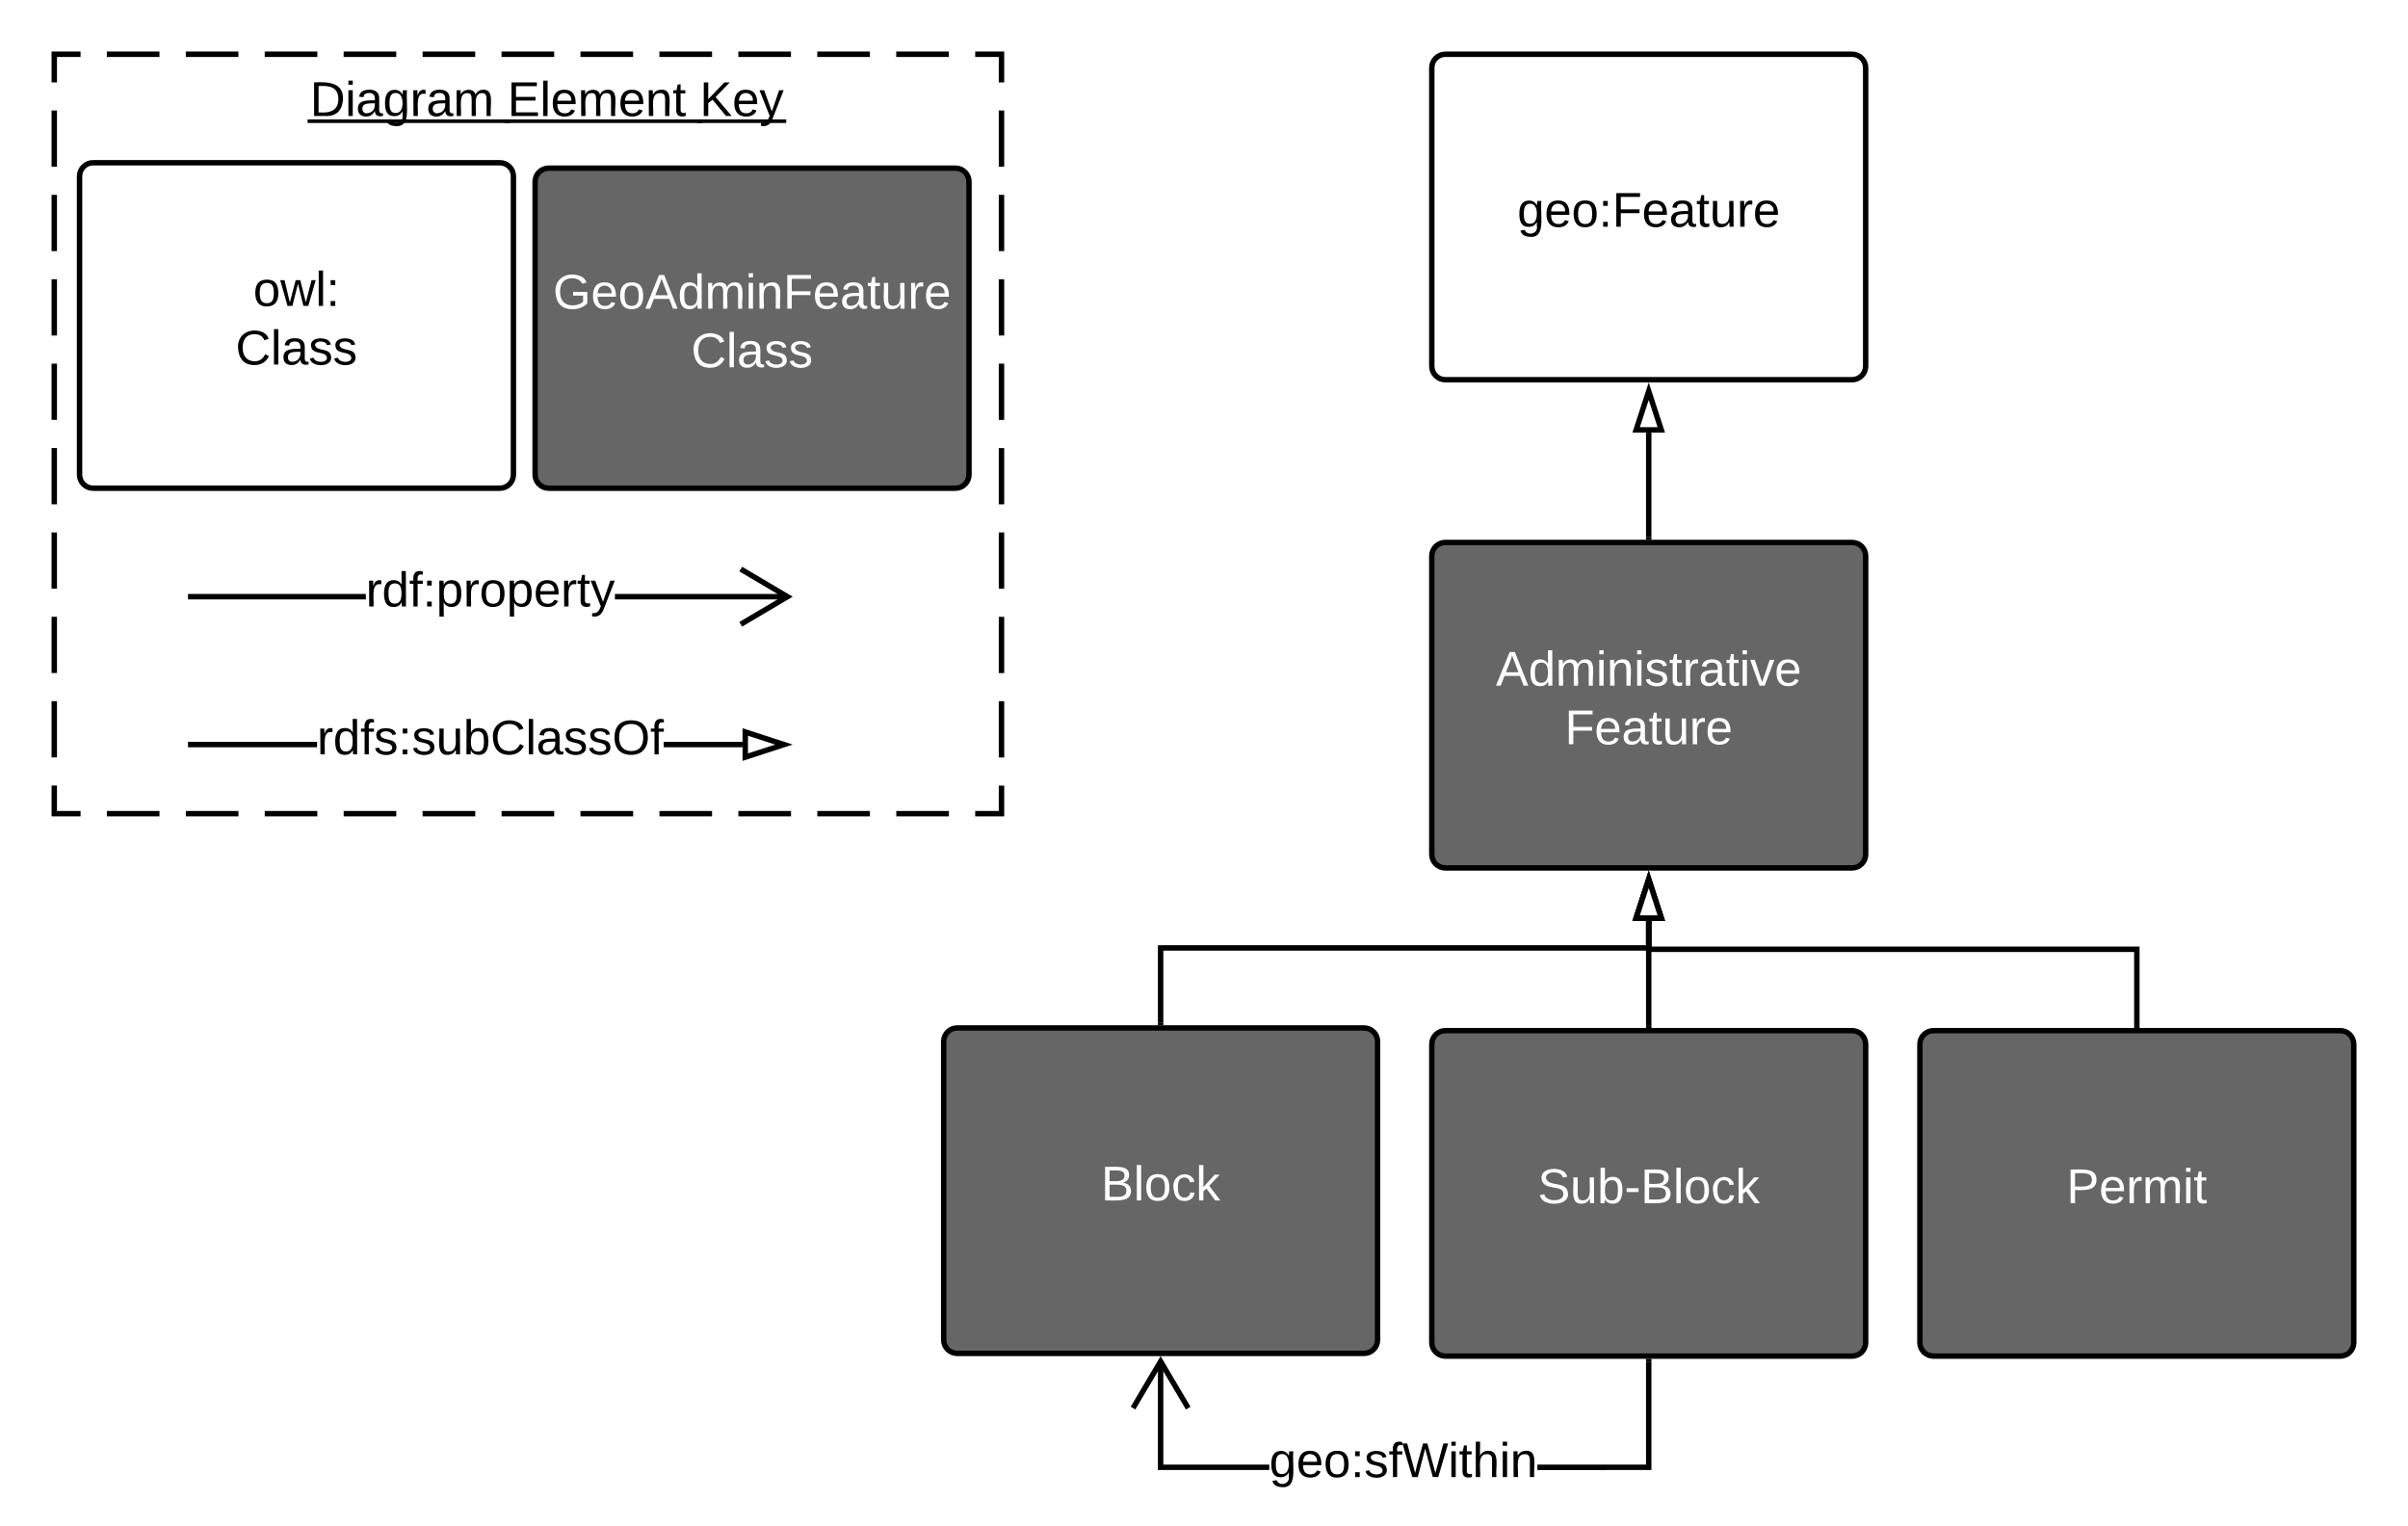 <svg xmlns="http://www.w3.org/2000/svg" xmlns:xlink="http://www.w3.org/1999/xlink" xmlns:lucid="lucid" width="888" height="562.8"><g transform="translate(9.333 0)" lucid:page-tab-id="aEicvrjwi3wD"><path d="M0 0h1870.4v1323.2H0z" fill="#fff"/><path d="M10.67 20H360v280H10.67z" fill-opacity="0"/><path d="M30.07 20h19.4m9.72 0h19.4m9.7 0h19.4m9.7 0h19.4m9.72 0h19.4m9.7 0h19.42m9.7 0h19.4m9.7 0h19.42m9.7 0h19.4m9.7 0h19.42m9.7 0h19.4m9.72 0h9.7v10.37m0 10.37v20.74m0 10.37V92.6m0 10.36v20.74m0 10.37v20.74m0 10.4v20.73m0 10.37v20.74m0 10.37v20.75m0 10.37v20.74m0 10.37V300h-9.7m-9.7 0h-19.4m-9.72 0h-19.4m-9.7 0h-19.42m-9.7 0h-19.4m-9.7 0h-19.42m-9.7 0h-19.4m-9.7 0H146.5m-9.7 0h-19.4m-9.72 0H88.3m-9.7 0H59.2m-9.72 0h-19.4m-9.7 0h-9.7v-10.37m0-10.37v-20.74m0-10.37V227.4m0-10.36V196.3m0-10.37V165.2m0-10.4v-20.73m0-10.37v-20.74m0-10.37V71.84m0-10.37V40.74m0-10.37V20h9.7" stroke="#000" stroke-width="2" fill="none"/><path d="M518.67 25c0-2.76 2.24-5 5-5h150c2.76 0 5 2.24 5 5v110c0 2.76-2.24 5-5 5h-150c-2.76 0-5-2.24-5-5z" stroke="#000" stroke-width="2" fill="#fff"/><use xlink:href="#a" transform="matrix(1,0,0,1,526.667,28) translate(23.55 55.6)"/><path d="M698.67 385c0-2.76 2.24-5 5-5h150c2.76 0 5 2.24 5 5v110c0 2.76-2.24 5-5 5h-150c-2.76 0-5-2.24-5-5z" stroke="#000" stroke-width="2" fill="#666"/><use xlink:href="#b" transform="matrix(1,0,0,1,706.667,388) translate(46.075 55.6)"/><path d="M338.67 384c0-2.76 2.24-5 5-5h150c2.76 0 5 2.24 5 5v110c0 2.76-2.24 5-5 5h-150c-2.76 0-5-2.24-5-5z" stroke="#000" stroke-width="2" fill="#666"/><use xlink:href="#c" transform="matrix(1,0,0,1,346.667,387) translate(50.025 55.6)"/><path d="M518.67 385c0-2.76 2.24-5 5-5h150c2.76 0 5 2.24 5 5v110c0 2.76-2.24 5-5 5h-150c-2.76 0-5-2.24-5-5z" stroke="#000" stroke-width="2" fill="#666"/><use xlink:href="#d" transform="matrix(1,0,0,1,526.667,388) translate(31.05 55.6)"/><path d="M419.67 540h39.07v2h-41.07v-40.18h2zm180 2H557.6v-2h40.07v-38h2z"/><path d="M599.67 502.03h-2V501h2zM429.7 518.67l-1.7 1.02-9.33-15.77-9.32 15.76-1.72-1.03L418.67 500z"/><use xlink:href="#e" transform="matrix(1,0,0,1,458.742,530.2) translate(0 14.4)"/><path d="M518.67 205c0-2.76 2.24-5 5-5h150c2.76 0 5 2.24 5 5v110c0 2.76-2.24 5-5 5h-150c-2.76 0-5-2.24-5-5z" stroke="#000" stroke-width="2" fill="#666"/><use xlink:href="#f" transform="matrix(1,0,0,1,526.667,208) translate(15.625 44.8)"/><use xlink:href="#g" transform="matrix(1,0,0,1,526.667,208) translate(41.05 66.4)"/><path d="M418.67 377v-27.5h180v-10" stroke="#000" stroke-width="2" fill="none"/><path d="M419.67 378h-2v-1.03h2z"/><path d="M598.67 324.24l4.63 14.26h-9.27z" stroke="#000" stroke-width="2" fill="#fff"/><path d="M778.67 378v-28h-180v-10.5" stroke="#000" stroke-width="2" fill="none"/><path d="M779.67 379h-2v-1.03h2z"/><path d="M598.67 324.24l4.63 14.26h-9.27z" stroke="#000" stroke-width="2" fill="#fff"/><path d="M598.67 198v-38.5" stroke="#000" stroke-width="2" fill="none"/><path d="M599.67 199h-2v-1.03h2z"/><path d="M598.67 144.24l4.63 14.26h-9.27z" stroke="#000" stroke-width="2" fill="#fff"/><path d="M598.67 378v-38.5" stroke="#000" stroke-width="2" fill="none"/><path d="M599.67 379h-2v-1.03h2z"/><path d="M598.67 324.24l4.63 14.26h-9.27zM20 65c0-2.76 2.24-5 5-5h150c2.76 0 5 2.24 5 5v110c0 2.76-2.24 5-5 5H25c-2.76 0-5-2.24-5-5z" stroke="#000" stroke-width="2" fill="#fff"/><use xlink:href="#h" transform="matrix(1,0,0,1,28,68) translate(56.05 44.8)"/><use xlink:href="#i" transform="matrix(1,0,0,1,28,68) translate(49.55 66.4)"/><path d="M188 67c0-2.76 2.24-5 5-5h150c2.76 0 5 2.24 5 5v108c0 2.76-2.24 5-5 5H193c-2.76 0-5-2.24-5-5z" stroke="#000" stroke-width="2" fill="#666"/><use xlink:href="#j" transform="matrix(1,0,0,1,196,70) translate(-1.4 43.8)"/><use xlink:href="#k" transform="matrix(1,0,0,1,196,70) translate(49.55 65.4)"/><path d="M100 25c0-2.76 2.24-5 5-5h190c2.76 0 5 2.24 5 5v27c0 2.76-2.24 5-5 5H105c-2.76 0-5-2.24-5-5z" stroke="#000" stroke-opacity="0" stroke-width="2" fill="#fff" fill-opacity="0"/><use xlink:href="#l" transform="matrix(1,0,0,1,105,25) translate(0 17.775)"/><use xlink:href="#m" transform="matrix(1,0,0,1,105,25) translate(72.8 17.775)"/><use xlink:href="#n" transform="matrix(1,0,0,1,105,25) translate(143.7 17.775)"/><path d="M107.58 275.52H61v-2h46.58zm156.92 0h-29.07v-2h29.07z"/><path d="M61.03 275.52H60v-2h1.03z"/><path d="M279.76 274.52l-14.26 4.64v-9.27z" fill="#fff"/><path d="M283 274.52l-18.5 6.02V268.5zm-16.5 3.26l10.03-3.25-10.03-3.26z"/><use xlink:href="#o" transform="matrix(1,0,0,1,171.5,264.125) translate(0 13.867)"/><use xlink:href="#p" transform="matrix(1,0,0,1,107.575,263.725) translate(0 14.4)"/><path d="M125.58 221H61v-2h64.58zm155.6 0h-63.75v-2h63.75z"/><path d="M61.03 221H60v-2h1.03zM283 220l-18.67 11.04-1.02-1.72 15.77-9.32-15.76-9.32 1.03-1.72z"/><g><use xlink:href="#o" transform="matrix(1,0,0,1,171.5,209.6) translate(0 13.867)"/></g><g><use xlink:href="#q" transform="matrix(1,0,0,1,125.575,209.2) translate(0 14.4)"/></g><defs><path d="M177-190C167-65 218 103 67 71c-23-6-38-20-44-43l32-5c15 47 100 32 89-28v-30C133-14 115 1 83 1 29 1 15-40 15-95c0-56 16-97 71-98 29-1 48 16 59 35 1-10 0-23 2-32h30zM94-22c36 0 50-32 50-73 0-42-14-75-50-75-39 0-46 34-46 75s6 73 46 73" id="r"/><path d="M100-194c63 0 86 42 84 106H49c0 40 14 67 53 68 26 1 43-12 49-29l28 8c-11 28-37 45-77 45C44 4 14-33 15-96c1-61 26-98 85-98zm52 81c6-60-76-77-97-28-3 7-6 17-6 28h103" id="s"/><path d="M100-194c62-1 85 37 85 99 1 63-27 99-86 99S16-35 15-95c0-66 28-99 85-99zM99-20c44 1 53-31 53-75 0-43-8-75-51-75s-53 32-53 75 10 74 51 75" id="t"/><path d="M33-154v-36h34v36H33zM33 0v-36h34V0H33" id="u"/><path d="M63-220v92h138v28H63V0H30v-248h175v28H63" id="v"/><path d="M141-36C126-15 110 5 73 4 37 3 15-17 15-53c-1-64 63-63 125-63 3-35-9-54-41-54-24 1-41 7-42 31l-33-3c5-37 33-52 76-52 45 0 72 20 72 64v82c-1 20 7 32 28 27v20c-31 9-61-2-59-35zM48-53c0 20 12 33 32 33 41-3 63-29 60-74-43 2-92-5-92 41" id="w"/><path d="M59-47c-2 24 18 29 38 22v24C64 9 27 4 27-40v-127H5v-23h24l9-43h21v43h35v23H59v120" id="x"/><path d="M84 4C-5 8 30-112 23-190h32v120c0 31 7 50 39 49 72-2 45-101 50-169h31l1 190h-30c-1-10 1-25-2-33-11 22-28 36-60 37" id="y"/><path d="M114-163C36-179 61-72 57 0H25l-1-190h30c1 12-1 29 2 39 6-27 23-49 58-41v29" id="z"/><g id="a"><use transform="matrix(0.05,0,0,0.05,0,0)" xlink:href="#r"/><use transform="matrix(0.05,0,0,0.05,10,0)" xlink:href="#s"/><use transform="matrix(0.05,0,0,0.05,20,0)" xlink:href="#t"/><use transform="matrix(0.05,0,0,0.05,30,0)" xlink:href="#u"/><use transform="matrix(0.05,0,0,0.05,35,0)" xlink:href="#v"/><use transform="matrix(0.05,0,0,0.05,45.95,0)" xlink:href="#s"/><use transform="matrix(0.05,0,0,0.05,55.95,0)" xlink:href="#w"/><use transform="matrix(0.05,0,0,0.05,65.95,0)" xlink:href="#x"/><use transform="matrix(0.05,0,0,0.05,70.95,0)" xlink:href="#y"/><use transform="matrix(0.05,0,0,0.05,80.95,0)" xlink:href="#z"/><use transform="matrix(0.05,0,0,0.05,86.9,0)" xlink:href="#s"/></g><path fill="#fff" d="M30-248c87 1 191-15 191 75 0 78-77 80-158 76V0H30v-248zm33 125c57 0 124 11 124-50 0-59-68-47-124-48v98" id="A"/><path fill="#fff" d="M100-194c63 0 86 42 84 106H49c0 40 14 67 53 68 26 1 43-12 49-29l28 8c-11 28-37 45-77 45C44 4 14-33 15-96c1-61 26-98 85-98zm52 81c6-60-76-77-97-28-3 7-6 17-6 28h103" id="B"/><path fill="#fff" d="M114-163C36-179 61-72 57 0H25l-1-190h30c1 12-1 29 2 39 6-27 23-49 58-41v29" id="C"/><path fill="#fff" d="M210-169c-67 3-38 105-44 169h-31v-121c0-29-5-50-35-48C34-165 62-65 56 0H25l-1-190h30c1 10-1 24 2 32 10-44 99-50 107 0 11-21 27-35 58-36 85-2 47 119 55 194h-31v-121c0-29-5-49-35-48" id="D"/><path fill="#fff" d="M24-231v-30h32v30H24zM24 0v-190h32V0H24" id="E"/><path fill="#fff" d="M59-47c-2 24 18 29 38 22v24C64 9 27 4 27-40v-127H5v-23h24l9-43h21v43h35v23H59v120" id="F"/><g id="b"><use transform="matrix(0.05,0,0,0.05,0,0)" xlink:href="#A"/><use transform="matrix(0.05,0,0,0.05,12,0)" xlink:href="#B"/><use transform="matrix(0.05,0,0,0.05,22,0)" xlink:href="#C"/><use transform="matrix(0.05,0,0,0.05,27.95,0)" xlink:href="#D"/><use transform="matrix(0.05,0,0,0.05,42.9,0)" xlink:href="#E"/><use transform="matrix(0.05,0,0,0.05,46.85,0)" xlink:href="#F"/></g><path fill="#fff" d="M160-131c35 5 61 23 61 61C221 17 115-2 30 0v-248c76 3 177-17 177 60 0 33-19 50-47 57zm-97-11c50-1 110 9 110-42 0-47-63-36-110-37v79zm0 115c55-2 124 14 124-45 0-56-70-42-124-44v89" id="G"/><path fill="#fff" d="M24 0v-261h32V0H24" id="H"/><path fill="#fff" d="M100-194c62-1 85 37 85 99 1 63-27 99-86 99S16-35 15-95c0-66 28-99 85-99zM99-20c44 1 53-31 53-75 0-43-8-75-51-75s-53 32-53 75 10 74 51 75" id="I"/><path fill="#fff" d="M96-169c-40 0-48 33-48 73s9 75 48 75c24 0 41-14 43-38l32 2c-6 37-31 61-74 61-59 0-76-41-82-99-10-93 101-131 147-64 4 7 5 14 7 22l-32 3c-4-21-16-35-41-35" id="J"/><path fill="#fff" d="M143 0L79-87 56-68V0H24v-261h32v163l83-92h37l-77 82L181 0h-38" id="K"/><g id="c"><use transform="matrix(0.05,0,0,0.05,0,0)" xlink:href="#G"/><use transform="matrix(0.05,0,0,0.05,12,0)" xlink:href="#H"/><use transform="matrix(0.05,0,0,0.05,15.95,0)" xlink:href="#I"/><use transform="matrix(0.05,0,0,0.05,25.95,0)" xlink:href="#J"/><use transform="matrix(0.05,0,0,0.05,34.95,0)" xlink:href="#K"/></g><path fill="#fff" d="M185-189c-5-48-123-54-124 2 14 75 158 14 163 119 3 78-121 87-175 55-17-10-28-26-33-46l33-7c5 56 141 63 141-1 0-78-155-14-162-118-5-82 145-84 179-34 5 7 8 16 11 25" id="L"/><path fill="#fff" d="M84 4C-5 8 30-112 23-190h32v120c0 31 7 50 39 49 72-2 45-101 50-169h31l1 190h-30c-1-10 1-25-2-33-11 22-28 36-60 37" id="M"/><path fill="#fff" d="M115-194c53 0 69 39 70 98 0 66-23 100-70 100C84 3 66-7 56-30L54 0H23l1-261h32v101c10-23 28-34 59-34zm-8 174c40 0 45-34 45-75 0-40-5-75-45-74-42 0-51 32-51 76 0 43 10 73 51 73" id="N"/><path fill="#fff" d="M16-82v-28h88v28H16" id="O"/><g id="d"><use transform="matrix(0.05,0,0,0.05,0,0)" xlink:href="#L"/><use transform="matrix(0.05,0,0,0.05,12,0)" xlink:href="#M"/><use transform="matrix(0.05,0,0,0.05,22,0)" xlink:href="#N"/><use transform="matrix(0.05,0,0,0.05,32,0)" xlink:href="#O"/><use transform="matrix(0.05,0,0,0.05,37.95,0)" xlink:href="#G"/><use transform="matrix(0.05,0,0,0.05,49.95,0)" xlink:href="#H"/><use transform="matrix(0.05,0,0,0.05,53.9,0)" xlink:href="#I"/><use transform="matrix(0.05,0,0,0.05,63.9,0)" xlink:href="#J"/><use transform="matrix(0.05,0,0,0.05,72.9,0)" xlink:href="#K"/></g><path d="M135-143c-3-34-86-38-87 0 15 53 115 12 119 90S17 21 10-45l28-5c4 36 97 45 98 0-10-56-113-15-118-90-4-57 82-63 122-42 12 7 21 19 24 35" id="P"/><path d="M101-234c-31-9-42 10-38 44h38v23H63V0H32v-167H5v-23h27c-7-52 17-82 69-68v24" id="Q"/><path d="M266 0h-40l-56-210L115 0H75L2-248h35L96-30l15-64 43-154h32l59 218 59-218h35" id="R"/><path d="M24-231v-30h32v30H24zM24 0v-190h32V0H24" id="S"/><path d="M106-169C34-169 62-67 57 0H25v-261h32l-1 103c12-21 28-36 61-36 89 0 53 116 60 194h-32v-121c2-32-8-49-39-48" id="T"/><path d="M117-194c89-4 53 116 60 194h-32v-121c0-31-8-49-39-48C34-167 62-67 57 0H25l-1-190h30c1 10-1 24 2 32 11-22 29-35 61-36" id="U"/><g id="e"><use transform="matrix(0.05,0,0,0.05,0,0)" xlink:href="#r"/><use transform="matrix(0.05,0,0,0.05,10,0)" xlink:href="#s"/><use transform="matrix(0.05,0,0,0.05,20,0)" xlink:href="#t"/><use transform="matrix(0.05,0,0,0.05,30,0)" xlink:href="#u"/><use transform="matrix(0.05,0,0,0.05,35,0)" xlink:href="#P"/><use transform="matrix(0.05,0,0,0.05,44,0)" xlink:href="#Q"/><use transform="matrix(0.05,0,0,0.05,49,0)" xlink:href="#R"/><use transform="matrix(0.05,0,0,0.05,65.95,0)" xlink:href="#S"/><use transform="matrix(0.05,0,0,0.05,69.9,0)" xlink:href="#x"/><use transform="matrix(0.05,0,0,0.05,74.9,0)" xlink:href="#T"/><use transform="matrix(0.05,0,0,0.05,84.9,0)" xlink:href="#S"/><use transform="matrix(0.05,0,0,0.05,88.85,0)" xlink:href="#U"/></g><path fill="#fff" d="M205 0l-28-72H64L36 0H1l101-248h38L239 0h-34zm-38-99l-47-123c-12 45-31 82-46 123h93" id="V"/><path fill="#fff" d="M85-194c31 0 48 13 60 33l-1-100h32l1 261h-30c-2-10 0-23-3-31C134-8 116 4 85 4 32 4 16-35 15-94c0-66 23-100 70-100zm9 24c-40 0-46 34-46 75 0 40 6 74 45 74 42 0 51-32 51-76 0-42-9-74-50-73" id="W"/><path fill="#fff" d="M117-194c89-4 53 116 60 194h-32v-121c0-31-8-49-39-48C34-167 62-67 57 0H25l-1-190h30c1 10-1 24 2 32 11-22 29-35 61-36" id="X"/><path fill="#fff" d="M135-143c-3-34-86-38-87 0 15 53 115 12 119 90S17 21 10-45l28-5c4 36 97 45 98 0-10-56-113-15-118-90-4-57 82-63 122-42 12 7 21 19 24 35" id="Y"/><path fill="#fff" d="M141-36C126-15 110 5 73 4 37 3 15-17 15-53c-1-64 63-63 125-63 3-35-9-54-41-54-24 1-41 7-42 31l-33-3c5-37 33-52 76-52 45 0 72 20 72 64v82c-1 20 7 32 28 27v20c-31 9-61-2-59-35zM48-53c0 20 12 33 32 33 41-3 63-29 60-74-43 2-92-5-92 41" id="Z"/><path fill="#fff" d="M108 0H70L1-190h34L89-25l56-165h34" id="aa"/><g id="f"><use transform="matrix(0.05,0,0,0.05,0,0)" xlink:href="#V"/><use transform="matrix(0.05,0,0,0.05,12,0)" xlink:href="#W"/><use transform="matrix(0.05,0,0,0.05,22,0)" xlink:href="#D"/><use transform="matrix(0.05,0,0,0.05,36.95,0)" xlink:href="#E"/><use transform="matrix(0.05,0,0,0.05,40.9,0)" xlink:href="#X"/><use transform="matrix(0.05,0,0,0.05,50.9,0)" xlink:href="#E"/><use transform="matrix(0.05,0,0,0.05,54.85,0)" xlink:href="#Y"/><use transform="matrix(0.05,0,0,0.05,63.85,0)" xlink:href="#F"/><use transform="matrix(0.05,0,0,0.05,68.85,0)" xlink:href="#C"/><use transform="matrix(0.05,0,0,0.05,74.8,0)" xlink:href="#Z"/><use transform="matrix(0.05,0,0,0.05,84.8,0)" xlink:href="#F"/><use transform="matrix(0.05,0,0,0.05,89.8,0)" xlink:href="#E"/><use transform="matrix(0.05,0,0,0.05,93.75,0)" xlink:href="#aa"/><use transform="matrix(0.05,0,0,0.05,102.75,0)" xlink:href="#B"/></g><path fill="#fff" d="M63-220v92h138v28H63V0H30v-248h175v28H63" id="ab"/><g id="g"><use transform="matrix(0.05,0,0,0.05,0,0)" xlink:href="#ab"/><use transform="matrix(0.05,0,0,0.05,10.95,0)" xlink:href="#B"/><use transform="matrix(0.05,0,0,0.05,20.95,0)" xlink:href="#Z"/><use transform="matrix(0.05,0,0,0.05,30.95,0)" xlink:href="#F"/><use transform="matrix(0.05,0,0,0.05,35.95,0)" xlink:href="#M"/><use transform="matrix(0.05,0,0,0.05,45.95,0)" xlink:href="#C"/><use transform="matrix(0.05,0,0,0.05,51.9,0)" xlink:href="#B"/></g><path d="M206 0h-36l-40-164L89 0H53L-1-190h32L70-26l43-164h34l41 164 42-164h31" id="ac"/><path d="M24 0v-261h32V0H24" id="ad"/><g id="h"><use transform="matrix(0.05,0,0,0.05,0,0)" xlink:href="#t"/><use transform="matrix(0.05,0,0,0.05,10,0)" xlink:href="#ac"/><use transform="matrix(0.05,0,0,0.05,22.95,0)" xlink:href="#ad"/><use transform="matrix(0.05,0,0,0.05,26.9,0)" xlink:href="#u"/></g><path d="M212-179c-10-28-35-45-73-45-59 0-87 40-87 99 0 60 29 101 89 101 43 0 62-24 78-52l27 14C228-24 195 4 139 4 59 4 22-46 18-125c-6-104 99-153 187-111 19 9 31 26 39 46" id="ae"/><g id="i"><use transform="matrix(0.05,0,0,0.05,0,0)" xlink:href="#ae"/><use transform="matrix(0.05,0,0,0.05,12.95,0)" xlink:href="#ad"/><use transform="matrix(0.05,0,0,0.05,16.9,0)" xlink:href="#w"/><use transform="matrix(0.05,0,0,0.05,26.9,0)" xlink:href="#P"/><use transform="matrix(0.05,0,0,0.05,35.9,0)" xlink:href="#P"/></g><path fill="#fff" d="M143 4C61 4 22-44 18-125c-5-107 100-154 193-111 17 8 29 25 37 43l-32 9c-13-25-37-40-76-40-61 0-88 39-88 99 0 61 29 100 91 101 35 0 62-11 79-27v-45h-74v-28h105v86C228-13 192 4 143 4" id="af"/><g id="j"><use transform="matrix(0.05,0,0,0.05,0,0)" xlink:href="#af"/><use transform="matrix(0.05,0,0,0.05,14,0)" xlink:href="#B"/><use transform="matrix(0.05,0,0,0.05,24,0)" xlink:href="#I"/><use transform="matrix(0.05,0,0,0.05,34,0)" xlink:href="#V"/><use transform="matrix(0.05,0,0,0.05,46,0)" xlink:href="#W"/><use transform="matrix(0.05,0,0,0.05,56,0)" xlink:href="#D"/><use transform="matrix(0.05,0,0,0.05,70.95,0)" xlink:href="#E"/><use transform="matrix(0.05,0,0,0.05,74.9,0)" xlink:href="#X"/><use transform="matrix(0.05,0,0,0.05,84.9,0)" xlink:href="#ab"/><use transform="matrix(0.05,0,0,0.05,95.85,0)" xlink:href="#B"/><use transform="matrix(0.05,0,0,0.05,105.85,0)" xlink:href="#Z"/><use transform="matrix(0.05,0,0,0.05,115.85,0)" xlink:href="#F"/><use transform="matrix(0.05,0,0,0.05,120.85,0)" xlink:href="#M"/><use transform="matrix(0.05,0,0,0.05,130.85,0)" xlink:href="#C"/><use transform="matrix(0.05,0,0,0.05,136.8,0)" xlink:href="#B"/></g><path fill="#fff" d="M212-179c-10-28-35-45-73-45-59 0-87 40-87 99 0 60 29 101 89 101 43 0 62-24 78-52l27 14C228-24 195 4 139 4 59 4 22-46 18-125c-6-104 99-153 187-111 19 9 31 26 39 46" id="ag"/><g id="k"><use transform="matrix(0.05,0,0,0.05,0,0)" xlink:href="#ag"/><use transform="matrix(0.05,0,0,0.05,12.95,0)" xlink:href="#H"/><use transform="matrix(0.05,0,0,0.05,16.9,0)" xlink:href="#Z"/><use transform="matrix(0.05,0,0,0.05,26.9,0)" xlink:href="#Y"/><use transform="matrix(0.05,0,0,0.05,35.9,0)" xlink:href="#Y"/></g><path d="M30-248c118-7 216 8 213 122C240-48 200 0 122 0H30v-248zM63-27c89 8 146-16 146-99s-60-101-146-95v194" id="ah"/><path d="M210-169c-67 3-38 105-44 169h-31v-121c0-29-5-50-35-48C34-165 62-65 56 0H25l-1-190h30c1 10-1 24 2 32 10-44 99-50 107 0 11-21 27-35 58-36 85-2 47 119 55 194h-31v-121c0-29-5-49-35-48" id="ai"/><g id="l"><use transform="matrix(0.05,0,0,0.05,0,0)" xlink:href="#ah"/><use transform="matrix(0.05,0,0,0.05,12.95,0)" xlink:href="#S"/><use transform="matrix(0.05,0,0,0.05,16.9,0)" xlink:href="#w"/><use transform="matrix(0.05,0,0,0.05,26.9,0)" xlink:href="#r"/><use transform="matrix(0.05,0,0,0.05,36.9,0)" xlink:href="#z"/><use transform="matrix(0.05,0,0,0.05,42.85,0)" xlink:href="#w"/><use transform="matrix(0.05,0,0,0.05,52.85,0)" xlink:href="#ai"/><path d="M-.9 1.25h74.6v1.32H-.9z"/></g><path d="M30 0v-248h187v28H63v79h144v27H63v87h162V0H30" id="aj"/><g id="m"><use transform="matrix(0.05,0,0,0.05,0,0)" xlink:href="#aj"/><use transform="matrix(0.05,0,0,0.05,12,0)" xlink:href="#ad"/><use transform="matrix(0.05,0,0,0.05,15.95,0)" xlink:href="#s"/><use transform="matrix(0.05,0,0,0.05,25.95,0)" xlink:href="#ai"/><use transform="matrix(0.05,0,0,0.05,40.9,0)" xlink:href="#s"/><use transform="matrix(0.05,0,0,0.05,50.9,0)" xlink:href="#U"/><use transform="matrix(0.05,0,0,0.05,60.9,0)" xlink:href="#x"/><path d="M-.9 1.25h72.7v1.32H-.9z"/></g><path d="M194 0L95-120 63-95V0H30v-248h33v124l119-124h40L117-140 236 0h-42" id="ak"/><path d="M179-190L93 31C79 59 56 82 12 73V49c39 6 53-20 64-50L1-190h34L92-34l54-156h33" id="al"/><g id="n"><use transform="matrix(0.05,0,0,0.05,0,0)" xlink:href="#ak"/><use transform="matrix(0.05,0,0,0.05,12,0)" xlink:href="#s"/><use transform="matrix(0.05,0,0,0.05,22,0)" xlink:href="#al"/><path d="M-.9 1.25h32.8v1.32H-.9z"/></g><path d="M85-194c31 0 48 13 60 33l-1-100h32l1 261h-30c-2-10 0-23-3-31C134-8 116 4 85 4 32 4 16-35 15-94c0-66 23-100 70-100zm9 24c-40 0-46 34-46 75 0 40 6 74 45 74 42 0 51-32 51-76 0-42-9-74-50-73" id="am"/><path d="M115-194c53 0 69 39 70 98 0 66-23 100-70 100C84 3 66-7 56-30L54 0H23l1-261h32v101c10-23 28-34 59-34zm-8 174c40 0 45-34 45-75 0-40-5-75-45-74-42 0-51 32-51 76 0 43 10 73 51 73" id="an"/><path d="M140-251c81 0 123 46 123 126C263-46 219 4 140 4 59 4 17-45 17-125s42-126 123-126zm0 227c63 0 89-41 89-101s-29-99-89-99c-61 0-89 39-89 99S79-25 140-24" id="ao"/><g id="p"><use transform="matrix(0.05,0,0,0.05,0,0)" xlink:href="#z"/><use transform="matrix(0.05,0,0,0.05,5.95,0)" xlink:href="#am"/><use transform="matrix(0.05,0,0,0.05,15.95,0)" xlink:href="#Q"/><use transform="matrix(0.05,0,0,0.05,20.95,0)" xlink:href="#P"/><use transform="matrix(0.05,0,0,0.05,29.95,0)" xlink:href="#u"/><use transform="matrix(0.05,0,0,0.05,34.95,0)" xlink:href="#P"/><use transform="matrix(0.05,0,0,0.05,43.95,0)" xlink:href="#y"/><use transform="matrix(0.05,0,0,0.05,53.95,0)" xlink:href="#an"/><use transform="matrix(0.05,0,0,0.05,63.95,0)" xlink:href="#ae"/><use transform="matrix(0.05,0,0,0.05,76.9,0)" xlink:href="#ad"/><use transform="matrix(0.05,0,0,0.05,80.85,0)" xlink:href="#w"/><use transform="matrix(0.05,0,0,0.05,90.85,0)" xlink:href="#P"/><use transform="matrix(0.05,0,0,0.05,99.85,0)" xlink:href="#P"/><use transform="matrix(0.05,0,0,0.05,108.85,0)" xlink:href="#ao"/><use transform="matrix(0.05,0,0,0.05,122.85,0)" xlink:href="#Q"/></g><path d="M115-194c55 1 70 41 70 98S169 2 115 4C84 4 66-9 55-30l1 105H24l-1-265h31l2 30c10-21 28-34 59-34zm-8 174c40 0 45-34 45-75s-6-73-45-74c-42 0-51 32-51 76 0 43 10 73 51 73" id="ap"/><g id="q"><use transform="matrix(0.05,0,0,0.05,0,0)" xlink:href="#z"/><use transform="matrix(0.05,0,0,0.05,5.95,0)" xlink:href="#am"/><use transform="matrix(0.05,0,0,0.05,15.95,0)" xlink:href="#Q"/><use transform="matrix(0.05,0,0,0.05,20.95,0)" xlink:href="#u"/><use transform="matrix(0.05,0,0,0.05,25.95,0)" xlink:href="#ap"/><use transform="matrix(0.05,0,0,0.05,35.95,0)" xlink:href="#z"/><use transform="matrix(0.05,0,0,0.05,41.9,0)" xlink:href="#t"/><use transform="matrix(0.05,0,0,0.05,51.9,0)" xlink:href="#ap"/><use transform="matrix(0.05,0,0,0.05,61.9,0)" xlink:href="#s"/><use transform="matrix(0.05,0,0,0.05,71.9,0)" xlink:href="#z"/><use transform="matrix(0.05,0,0,0.05,77.85,0)" xlink:href="#x"/><use transform="matrix(0.05,0,0,0.05,82.85,0)" xlink:href="#al"/></g></defs></g></svg>